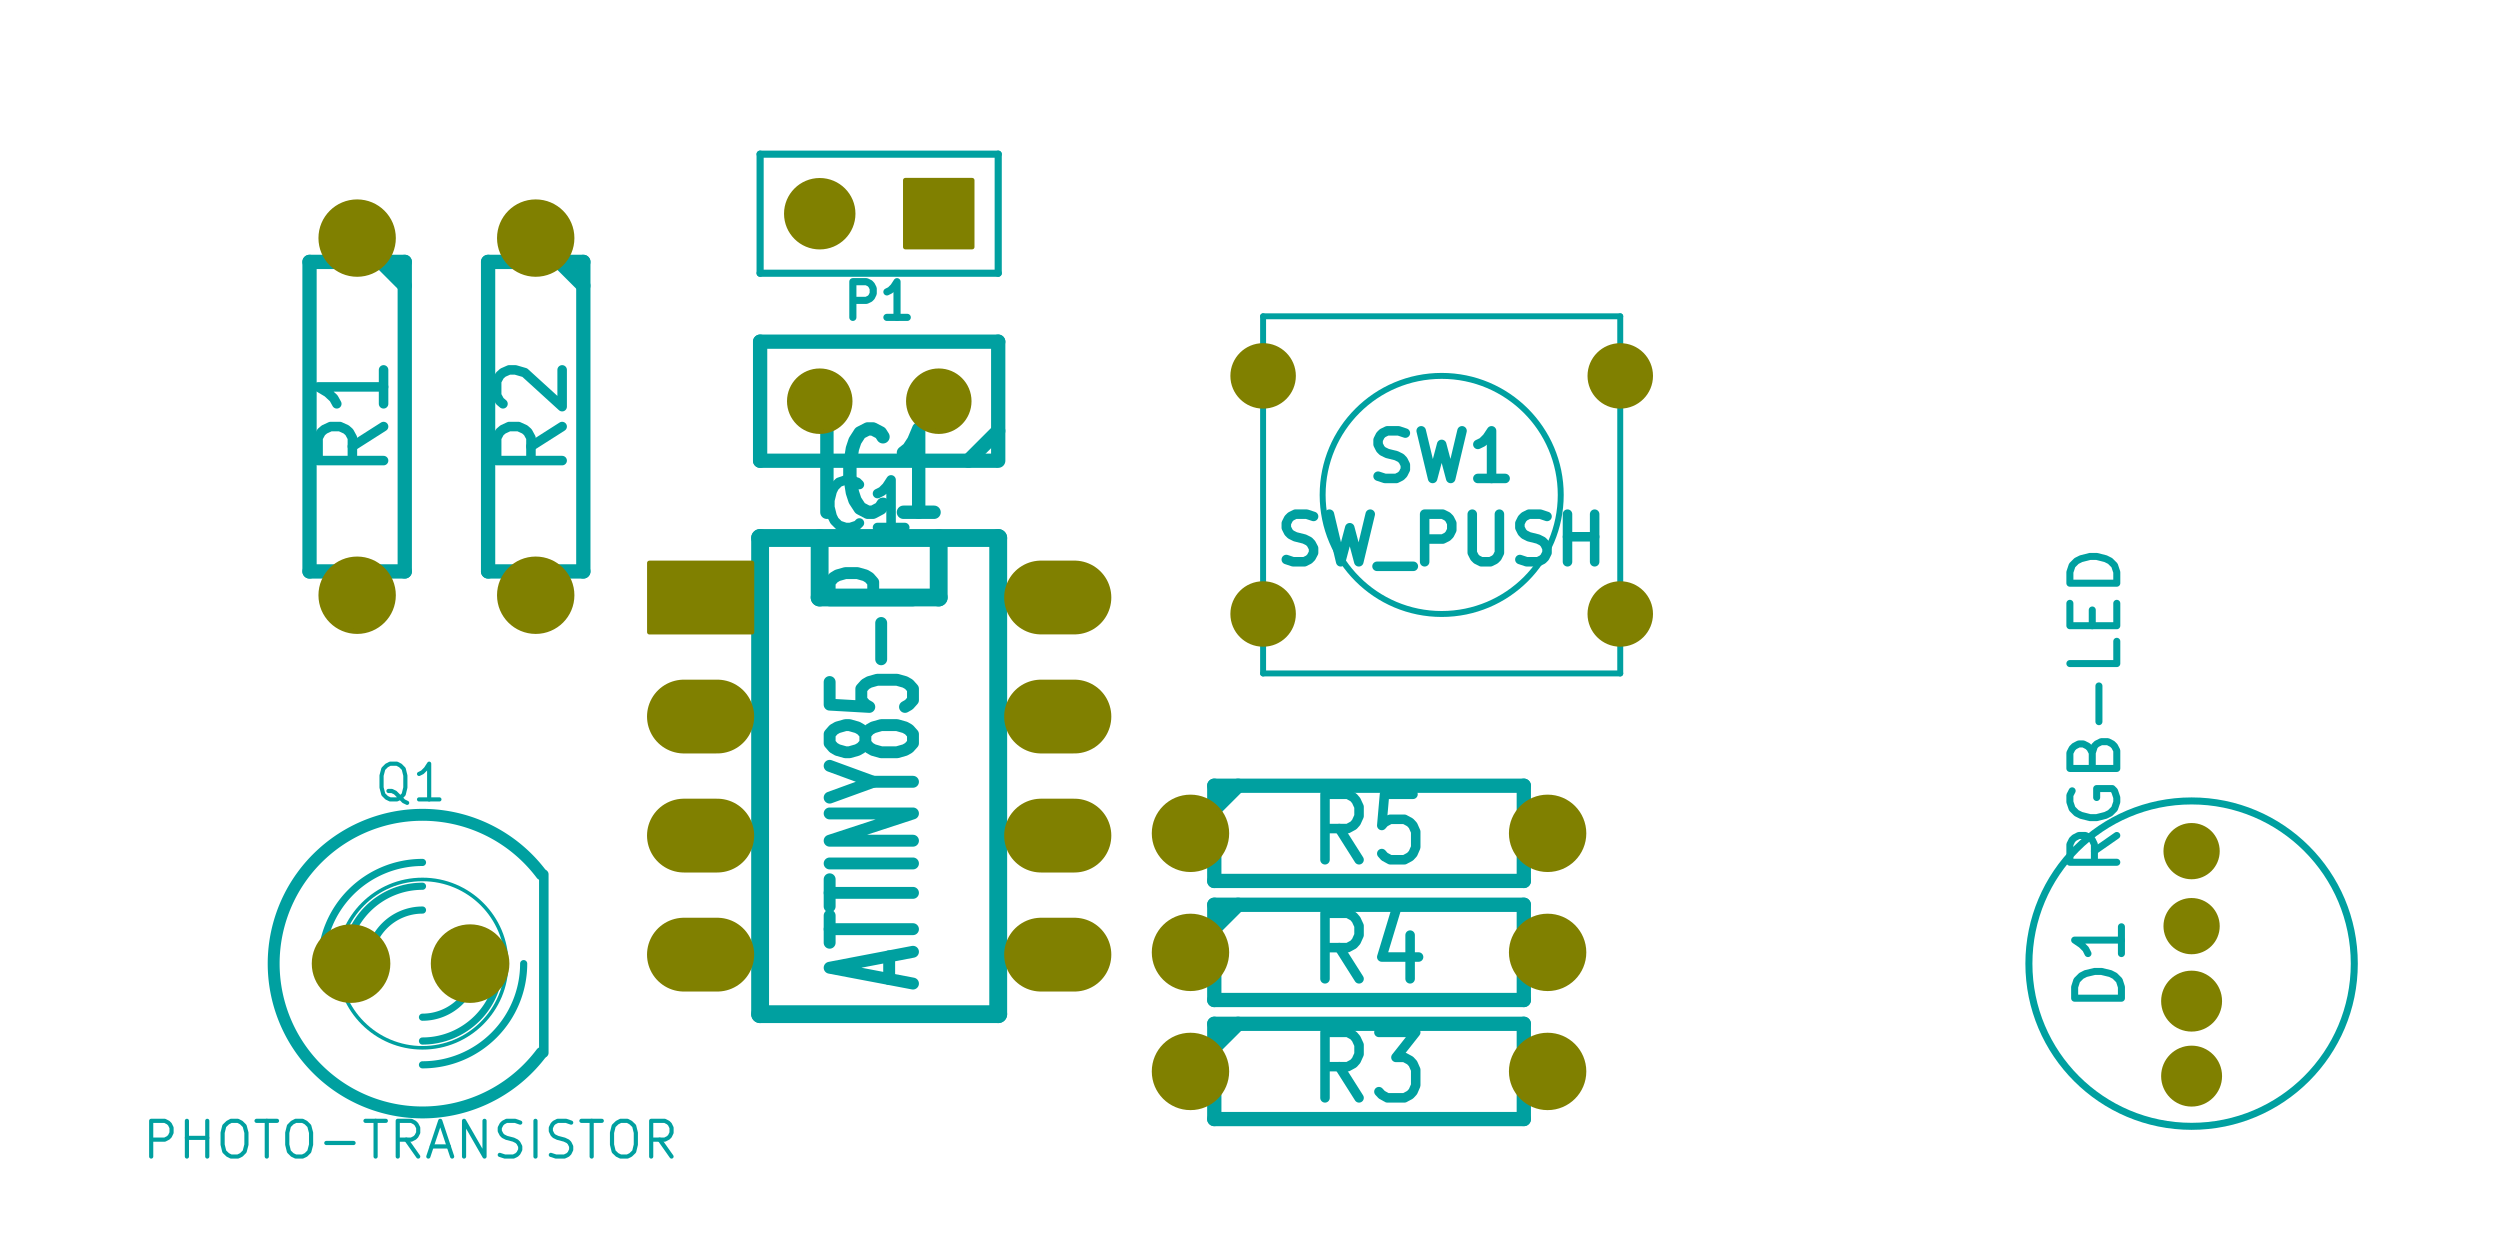 <?xml version="1.0" standalone="no"?>
 <!DOCTYPE svg PUBLIC "-//W3C//DTD SVG 1.1//EN" 
 "http://www.w3.org/Graphics/SVG/1.1/DTD/svg11.dtd"> 
<svg xmlns="http://www.w3.org/2000/svg" version="1.1" 
    width="5.334cm" height="2.667cm" viewBox="0 0 21000 10500 ">
<title>SVG Picture created as christmas-tree-F_SilkS.svg date 2014/12/19 20:56:42 </title>
  <desc>Picture generated by PCBNEW </desc>
<g style="fill:#000000; fill-opacity:1;stroke:#000000; stroke-opacity:1;
stroke-linecap:round; stroke-linejoin:round; "
 transform="translate(0 0) scale(1 1)">
</g>
<g style="fill:#00A0A0; fill-opacity:0.0; 
stroke:#00A0A0; stroke-width:80; stroke-opacity:1; 
stroke-linecap:round; stroke-linejoin:round;">
<path d="M11576 4000
L11634 4019
L11729 4019
L11767 4000
L11786 3981
L11805 3943
L11805 3905
L11786 3867
L11767 3847
L11729 3828
L11653 3809
L11614 3790
L11595 3771
L11576 3733
L11576 3695
L11595 3657
L11614 3638
L11653 3619
L11748 3619
L11805 3638
" />
<path d="M11938 3619
L12034 4019
L12110 3733
L12186 4019
L12281 3619
" />
<path d="M12643 4019
L12414 4019
" />
<path d="M12529 4019
L12529 3619
L12491 3676
L12453 3714
L12414 3733
" />
<path d="M10805 4700
L10862 4719
L10957 4719
L10995 4700
L11014 4681
L11034 4643
L11034 4605
L11014 4567
L10995 4547
L10957 4528
L10881 4509
L10843 4490
L10824 4471
L10805 4433
L10805 4395
L10824 4357
L10843 4338
L10881 4319
L10976 4319
L11034 4338
" />
<path d="M11167 4319
L11262 4719
L11338 4433
L11414 4719
L11510 4319
" />
<path d="M11567 4757
L11872 4757
" />
<path d="M11967 4719
L11967 4319
L12119 4319
L12157 4338
L12176 4357
L12195 4395
L12195 4452
L12176 4490
L12157 4509
L12119 4528
L11967 4528
" />
<path d="M12367 4319
L12367 4643
L12386 4681
L12405 4700
L12443 4719
L12519 4719
L12557 4700
L12576 4681
L12595 4643
L12595 4319
" />
<path d="M12767 4700
L12824 4719
L12919 4719
L12957 4700
L12976 4681
L12995 4643
L12995 4605
L12976 4567
L12957 4547
L12919 4528
L12843 4509
L12805 4490
L12786 4471
L12767 4433
L12767 4395
L12786 4357
L12805 4338
L12843 4319
L12938 4319
L12995 4338
" />
<path d="M13167 4719
L13167 4319
" />
<path d="M13167 4509
L13395 4509
" />
<path d="M13395 4719
L13395 4319
" />
</g>
<g style="fill:#00A0A0; fill-opacity:0.0; 
stroke:#00A0A0; stroke-width:59.055; stroke-opacity:1; 
stroke-linecap:round; stroke-linejoin:round;">
<path d="M17820 8385
L17427 8385
L17427 8291
L17445 8235
L17483 8197
L17520 8178
L17595 8160
L17652 8160
L17727 8178
L17764 8197
L17802 8235
L17820 8291
L17820 8385
" />
<path d="M17820 7785
L17820 8010
" />
<path d="M17820 7897
L17427 7897
L17483 7935
L17520 7972
L17539 8010
" />
<path d="M17781 7018
L17593 7149
" />
<path d="M17781 7243
L17387 7243
L17387 7093
L17406 7055
L17425 7037
L17462 7018
L17518 7018
L17556 7037
L17575 7055
L17593 7093
L17593 7243
" />
<path d="M17406 6643
L17387 6680
L17387 6737
L17406 6793
L17443 6830
L17481 6849
L17556 6868
L17612 6868
L17687 6849
L17725 6830
L17762 6793
L17781 6737
L17781 6699
L17762 6643
L17743 6624
L17612 6624
L17612 6699
" />
<path d="M17575 6324
L17593 6268
L17612 6249
L17650 6230
L17706 6230
L17743 6249
L17762 6268
L17781 6305
L17781 6455
L17387 6455
L17387 6324
L17406 6287
L17425 6268
L17462 6249
L17500 6249
L17537 6268
L17556 6287
L17575 6324
L17575 6455
" />
<path d="M17631 6062
L17631 5762
" />
<path d="M17781 5387
L17781 5574
L17387 5574
" />
<path d="M17575 5256
L17575 5124
" />
<path d="M17781 5068
L17781 5256
L17387 5256
L17387 5068
" />
<path d="M17781 4899
L17387 4899
L17387 4806
L17406 4749
L17443 4712
L17481 4693
L17556 4674
L17612 4674
L17687 4693
L17725 4712
L17762 4749
L17781 4806
L17781 4899
" />
</g>
<g style="fill:#00A0A0; fill-opacity:0.0; 
stroke:#00A0A0; stroke-width:80; stroke-opacity:1; 
stroke-linecap:round; stroke-linejoin:round;">
<path d="M4722 3583
L4460 3750
" />
<path d="M4722 3869
L4172 3869
L4172 3678
L4198 3630
L4225 3607
L4277 3583
L4355 3583
L4408 3607
L4434 3630
L4460 3678
L4460 3869
" />
<path d="M4225 3392
L4198 3369
L4172 3321
L4172 3202
L4198 3154
L4225 3130
L4277 3107
L4329 3107
L4408 3130
L4722 3416
L4722 3107
" />
<path d="M3222 3583
L2960 3750
" />
<path d="M3222 3869
L2672 3869
L2672 3678
L2698 3630
L2725 3607
L2777 3583
L2855 3583
L2908 3607
L2934 3630
L2960 3678
L2960 3869
" />
<path d="M3222 3107
L3222 3392
" />
<path d="M3222 3250
L2672 3250
L2751 3297
L2803 3345
L2829 3392
" />
<path d="M11416 9222
L11250 8960
" />
<path d="M11130 9222
L11130 8672
L11321 8672
L11369 8698
L11392 8725
L11416 8777
L11416 8855
L11392 8908
L11369 8934
L11321 8960
L11130 8960
" />
<path d="M11583 8672
L11892 8672
L11726 8882
L11797 8882
L11845 8908
L11869 8934
L11892 8986
L11892 9117
L11869 9170
L11845 9196
L11797 9222
L11654 9222
L11607 9196
L11583 9170
" />
<path d="M11416 8222
L11250 7960
" />
<path d="M11130 8222
L11130 7672
L11321 7672
L11369 7698
L11392 7725
L11416 7777
L11416 7855
L11392 7908
L11369 7934
L11321 7960
L11130 7960
" />
<path d="M11845 7855
L11845 8222
" />
<path d="M11726 7646
L11607 8039
L11916 8039
" />
<path d="M11416 7222
L11250 6960
" />
<path d="M11130 7222
L11130 6672
L11321 6672
L11369 6698
L11392 6725
L11416 6777
L11416 6855
L11392 6908
L11369 6934
L11321 6960
L11130 6960
" />
<path d="M11869 6672
L11630 6672
L11607 6934
L11630 6908
L11678 6882
L11797 6882
L11845 6908
L11869 6934
L11892 6986
L11892 7117
L11869 7170
L11845 7196
L11797 7222
L11678 7222
L11630 7196
L11607 7170
" />
</g>
<g style="fill:#00A0A0; fill-opacity:0.0; 
stroke:#00A0A0; stroke-width:60; stroke-opacity:1; 
stroke-linecap:round; stroke-linejoin:round;">
<path d="M7164 2666
L7164 2366
L7278 2366
L7307 2380
L7321 2395
L7335 2423
L7335 2466
L7321 2495
L7307 2509
L7278 2523
L7164 2523
" />
<path d="M7621 2666
L7450 2666
" />
<path d="M7535 2666
L7535 2366
L7507 2409
L7478 2438
L7450 2452
" />
</g>
<g style="fill:#00A0A0; fill-opacity:0.0; 
stroke:#00A0A0; stroke-width:35; stroke-opacity:1; 
stroke-linecap:round; stroke-linejoin:round;">
<path d="M3420 6744
L3391 6730
L3363 6701
L3320 6658
L3291 6644
L3263 6644
" />
<path d="M3277 6715
L3248 6701
L3220 6673
L3205 6615
L3205 6515
L3220 6458
L3248 6430
L3277 6415
L3334 6415
L3363 6430
L3391 6458
L3405 6515
L3405 6615
L3391 6673
L3363 6701
L3334 6715
L3277 6715
" />
<path d="M3691 6715
L3520 6715
" />
<path d="M3605 6715
L3605 6415
L3577 6458
L3548 6487
L3520 6501
" />
<path d="M1270 9715
L1270 9415
L1384 9415
L1413 9430
L1427 9444
L1441 9473
L1441 9515
L1427 9544
L1413 9558
L1384 9573
L1270 9573
" />
<path d="M1570 9715
L1570 9415
" />
<path d="M1570 9558
L1741 9558
" />
<path d="M1741 9715
L1741 9415
" />
<path d="M1941 9415
L1998 9415
L2027 9430
L2055 9458
L2070 9515
L2070 9615
L2055 9673
L2027 9701
L1998 9715
L1941 9715
L1913 9701
L1884 9673
L1870 9615
L1870 9515
L1884 9458
L1913 9430
L1941 9415
" />
<path d="M2155 9415
L2327 9415
" />
<path d="M2241 9715
L2241 9415
" />
<path d="M2484 9415
L2541 9415
L2570 9430
L2598 9458
L2613 9515
L2613 9615
L2598 9673
L2570 9701
L2541 9715
L2484 9715
L2455 9701
L2427 9673
L2413 9615
L2413 9515
L2427 9458
L2455 9430
L2484 9415
" />
<path d="M2741 9601
L2970 9601
" />
<path d="M3070 9415
L3241 9415
" />
<path d="M3155 9715
L3155 9415
" />
<path d="M3513 9715
L3413 9573
" />
<path d="M3341 9715
L3341 9415
L3455 9415
L3484 9430
L3498 9444
L3513 9473
L3513 9515
L3498 9544
L3484 9558
L3455 9573
L3341 9573
" />
<path d="M3627 9630
L3770 9630
" />
<path d="M3598 9715
L3698 9415
L3798 9715
" />
<path d="M3898 9715
L3898 9415
L4070 9715
L4070 9415
" />
<path d="M4198 9701
L4241 9715
L4313 9715
L4341 9701
L4355 9687
L4370 9658
L4370 9630
L4355 9601
L4341 9587
L4313 9573
L4255 9558
L4227 9544
L4213 9530
L4198 9501
L4198 9473
L4213 9444
L4227 9430
L4255 9415
L4327 9415
L4370 9430
" />
<path d="M4498 9715
L4498 9415
" />
<path d="M4627 9701
L4670 9715
L4741 9715
L4770 9701
L4784 9687
L4798 9658
L4798 9630
L4784 9601
L4770 9587
L4741 9573
L4684 9558
L4655 9544
L4641 9530
L4627 9501
L4627 9473
L4641 9444
L4655 9430
L4684 9415
L4755 9415
L4798 9430
" />
<path d="M4884 9415
L5055 9415
" />
<path d="M4970 9715
L4970 9415
" />
<path d="M5213 9415
L5270 9415
L5298 9430
L5327 9458
L5341 9515
L5341 9615
L5327 9673
L5298 9701
L5270 9715
L5213 9715
L5184 9701
L5155 9673
L5141 9615
L5141 9515
L5155 9458
L5184 9430
L5213 9415
" />
<path d="M5641 9715
L5541 9573
" />
<path d="M5470 9715
L5470 9415
L5584 9415
L5613 9430
L5627 9444
L5641 9473
L5641 9515
L5627 9544
L5613 9558
L5584 9573
L5470 9573
" />
</g>
<g style="fill:#00A0A0; fill-opacity:0.0; 
stroke:#00A0A0; stroke-width:120; stroke-opacity:1; 
stroke-linecap:round; stroke-linejoin:round;">
</g>
<g style="fill:#00A0A0; fill-opacity:0.0; 
stroke:#00A0A0; stroke-width:112.5; stroke-opacity:1; 
stroke-linecap:round; stroke-linejoin:round;">
<path d="M6946 4303
L6946 3603
" />
<path d="M7417 4236
L7396 4269
L7332 4303
L7289 4303
L7225 4269
L7182 4203
L7160 4136
L7139 4003
L7139 3903
L7160 3769
L7182 3703
L7225 3636
L7289 3603
L7332 3603
L7396 3636
L7417 3669
" />
<path d="M7846 4303
L7589 4303
" />
<path d="M7717 4303
L7717 3603
L7675 3703
L7632 3769
L7589 3803
" />
</g>
<g style="fill:#00A0A0; fill-opacity:0.0; 
stroke:#00A0A0; stroke-width:120; stroke-opacity:1; 
stroke-linecap:round; stroke-linejoin:round;">
</g>
<g style="fill:#00A0A0; fill-opacity:0.0; 
stroke:#00A0A0; stroke-width:100; stroke-opacity:1; 
stroke-linecap:round; stroke-linejoin:round;">
<path d="M7469 8224
L7469 8033
" />
<path d="M7669 8262
L6969 8129
L7669 7995
" />
<path d="M6969 7919
L6969 7691
" />
<path d="M7669 7805
L6969 7805
" />
<path d="M6969 7614
L6969 7386
" />
<path d="M7669 7500
L6969 7500
" />
<path d="M7669 7253
L6969 7253
" />
<path d="M7669 7062
L6969 7062
L7669 6833
L6969 6833
" />
<path d="M7335 6567
L7669 6567
" />
<path d="M6969 6700
L7335 6567
L6969 6433
" />
<path d="M7269 6243
L7235 6281
L7202 6300
L7135 6319
L7102 6319
L7035 6300
L7002 6281
L6969 6243
L6969 6167
L7002 6129
L7035 6110
L7102 6091
L7135 6091
L7202 6110
L7235 6129
L7269 6167
L7269 6243
L7302 6281
L7335 6300
L7402 6319
L7535 6319
L7602 6300
L7635 6281
L7669 6243
L7669 6167
L7635 6129
L7602 6110
L7535 6091
L7402 6091
L7335 6110
L7302 6129
L7269 6167
" />
<path d="M6969 5729
L6969 5919
L7302 5938
L7269 5919
L7235 5881
L7235 5786
L7269 5748
L7302 5729
L7369 5710
L7535 5710
L7602 5729
L7635 5748
L7669 5786
L7669 5881
L7635 5919
L7602 5938
" />
<path d="M7402 5538
L7402 5233
" />
<path d="M7669 5043
L6969 5043
L6969 4891
L7002 4853
L7035 4833
L7102 4814
L7202 4814
L7269 4833
L7302 4853
L7335 4891
L7335 5043
" />
</g>
<g style="fill:#00A0A0; fill-opacity:0.0; 
stroke:#00A0A0; stroke-width:120; stroke-opacity:1; 
stroke-linecap:round; stroke-linejoin:round;">
</g>
<g style="fill:#00A0A0; fill-opacity:0.0; 
stroke:#00A0A0; stroke-width:80; stroke-opacity:1; 
stroke-linecap:round; stroke-linejoin:round;">
<path d="M7219 4393
L7200 4412
L7142 4431
L7104 4431
L7047 4412
L7009 4374
L6990 4336
L6971 4260
L6971 4203
L6990 4127
L7009 4089
L7047 4051
L7104 4031
L7142 4031
L7200 4051
L7219 4070
" />
<path d="M7600 4431
L7371 4431
" />
<path d="M7485 4431
L7485 4031
L7447 4089
L7409 4127
L7371 4146
" />
</g>
<g style="fill:#00A0A0; fill-opacity:0.0; 
stroke:#00A0A0; stroke-width:50; stroke-opacity:1; 
stroke-linecap:round; stroke-linejoin:round;">
<circle cx="12110.2" cy="4157.48" r="1000" /> 
<path d="M10610 2657
L13610 2657
" />
<path d="M13610 2657
L13610 5657
" />
<path d="M13610 5657
L10610 5657
" />
<path d="M10610 2657
L10610 5657
" />
</g>
<g style="fill:#00A0A0; fill-opacity:0.0; 
stroke:#00A0A0; stroke-width:59.055; stroke-opacity:1; 
stroke-linecap:round; stroke-linejoin:round;">
<circle cx="18409.4" cy="8094.49" r="1366.66" /> 
</g>
<g style="fill:#00A0A0; fill-opacity:0.0; 
stroke:#00A0A0; stroke-width:120; stroke-opacity:1; 
stroke-linecap:round; stroke-linejoin:round;">
<path d="M4500 2000
L4500 2200
" />
<path d="M4500 5000
L4500 4800
" />
<path d="M4500 4800
L4900 4800
" />
<path d="M4900 4800
L4900 2200
" />
<path d="M4900 2200
L4100 2200
" />
<path d="M4100 2200
L4100 4800
" />
<path d="M4100 4800
L4500 4800
" />
<path d="M4700 2200
L4900 2400
" />
<path d="M3000 2000
L3000 2200
" />
<path d="M3000 5000
L3000 4800
" />
<path d="M3000 4800
L3400 4800
" />
<path d="M3400 4800
L3400 2200
" />
<path d="M3400 2200
L2600 2200
" />
<path d="M2600 2200
L2600 4800
" />
<path d="M2600 4800
L3000 4800
" />
<path d="M3200 2200
L3400 2400
" />
<path d="M10000 9000
L10200 9000
" />
<path d="M13000 9000
L12800 9000
" />
<path d="M12800 9000
L12800 8600
" />
<path d="M12800 8600
L10200 8600
" />
<path d="M10200 8600
L10200 9400
" />
<path d="M10200 9400
L12800 9400
" />
<path d="M12800 9400
L12800 9000
" />
<path d="M10200 8800
L10400 8600
" />
<path d="M10000 8000
L10200 8000
" />
<path d="M13000 8000
L12800 8000
" />
<path d="M12800 8000
L12800 7600
" />
<path d="M12800 7600
L10200 7600
" />
<path d="M10200 7600
L10200 8400
" />
<path d="M10200 8400
L12800 8400
" />
<path d="M12800 8400
L12800 8000
" />
<path d="M10200 7800
L10400 7600
" />
<path d="M10000 7000
L10200 7000
" />
<path d="M13000 7000
L12800 7000
" />
<path d="M12800 7000
L12800 6600
" />
<path d="M12800 6600
L10200 6600
" />
<path d="M10200 6600
L10200 7400
" />
<path d="M10200 7400
L12800 7400
" />
<path d="M12800 7400
L12800 7000
" />
<path d="M10200 6800
L10400 6600
" />
</g>
<g style="fill:#00A0A0; fill-opacity:0.0; 
stroke:#00A0A0; stroke-width:60; stroke-opacity:1; 
stroke-linecap:round; stroke-linejoin:round;">
<path d="M8385 1295
L8385 2295
" />
<path d="M8385 2295
L6385 2295
" />
<path d="M6385 2295
L6385 1295
" />
<path d="M6385 1295
L8385 1295
" />
</g>
<g style="fill:#00A0A0; fill-opacity:0.0; 
stroke:#00A0A0; stroke-width:80; stroke-opacity:1; 
stroke-linecap:round; stroke-linejoin:round;">
<path d="M4568 8844
L4568 7344
" />
</g>
<g style="fill:#00A0A0; fill-opacity:0.0; 
stroke:#00A0A0; stroke-width:30; stroke-opacity:1; 
stroke-linecap:round; stroke-linejoin:round;">
<circle cx="3548.82" cy="8094.49" r="707.107" /> 
</g>
<g style="fill:#00A0A0; fill-opacity:0.0; 
stroke:#00A0A0; stroke-width:100; stroke-opacity:1; 
stroke-linecap:round; stroke-linejoin:round;">
<path d="M4548.42 7343.96 A1250 1250 0.0 1 0 4548.42 8845.01 " />
</g>
<g style="fill:#00A0A0; fill-opacity:0.0; 
stroke:#00A0A0; stroke-width:60; stroke-opacity:1; 
stroke-linecap:round; stroke-linejoin:round;">
<path d="M3548.82 7644.49 A450 450 0.0 0 0 3098.82 8094.49 " />
<path d="M3548.82 8544.49 A450 450 0.0 0 0 3998.82 8094.49 " />
<path d="M3548.82 7444.49 A650 650 0.0 0 0 2898.82 8094.49 " />
<path d="M3548.82 8744.49 A650 650 0.0 0 0 4198.82 8094.49 " />
<path d="M3548.82 7244.49 A850 850 0.0 0 0 2698.82 8094.49 " />
<path d="M3548.82 8944.49 A850 850 0.0 0 0 4398.82 8094.49 " />
</g>
<g style="fill:#00A0A0; fill-opacity:0.0; 
stroke:#00A0A0; stroke-width:150; stroke-opacity:1; 
stroke-linecap:round; stroke-linejoin:round;">
<path d="M7885 4519
L7885 5019
" />
<path d="M7885 5019
L6885 5019
" />
<path d="M6885 5019
L6885 4519
" />
<path d="M8385 4519
L8385 8519
" />
<path d="M8385 8519
L6385 8519
" />
<path d="M6385 8519
L6385 4519
" />
<path d="M6385 4519
L8385 4519
" />
</g>
<g style="fill:#00A0A0; fill-opacity:0.0; 
stroke:#00A0A0; stroke-width:120; stroke-opacity:1; 
stroke-linecap:round; stroke-linejoin:round;">
<path d="M8365 3870
L6385 3870
" />
<path d="M6385 3870
L6385 2870
" />
<path d="M6385 2870
L8385 2870
" />
<path d="M8385 2870
L8385 3870
" />
<path d="M8385 3620
L8135 3870
" />
</g>
<g style="fill:#808000; fill-opacity:0.0; 
stroke:#808000; stroke-width:39.37; stroke-opacity:1; 
stroke-linecap:round; stroke-linejoin:round;">
</g>
<g style="fill:#808000; fill-opacity:1.0; 
stroke:#808000; stroke-width:39.37; stroke-opacity:1; 
stroke-linecap:round; stroke-linejoin:round;">
<circle cx="13610.2" cy="3157.48" r="255.315" /> 
<circle cx="13610.2" cy="5157.48" r="255.315" /> 
<circle cx="10610.2" cy="3157.48" r="255.315" /> 
<circle cx="10610.2" cy="5157.48" r="255.315" /> 
<circle cx="18409.4" cy="9039.37" r="236.22" /> 
<circle cx="18409.4" cy="8409.45" r="236.22" /> 
<circle cx="18409.4" cy="7779.53" r="216.535" /> 
<circle cx="18409.4" cy="7149.61" r="216.535" /> 
<circle cx="4500" cy="2000" r="305.315" /> 
<circle cx="4500" cy="5000" r="305.315" /> 
<circle cx="3000" cy="2000" r="305.315" /> 
<circle cx="3000" cy="5000" r="305.315" /> 
<circle cx="10000" cy="9000" r="305.315" /> 
<circle cx="13000" cy="9000" r="305.315" /> 
<circle cx="10000" cy="8000" r="305.315" /> 
<circle cx="13000" cy="8000" r="305.315" /> 
<circle cx="10000" cy="7000" r="305.315" /> 
<circle cx="13000" cy="7000" r="305.315" /> 
<polyline style="fill-rule:evenodd;"
points="8166,1514
8166,2075
7605,2075
7605,1514
8166,1514
" /> 
<circle cx="6885.83" cy="1795.28" r="280.315" /> 
<circle cx="2948.82" cy="8094.49" r="310.315" /> 
<circle cx="3948.82" cy="8094.49" r="310.315" /> 
<polyline style="fill-rule:evenodd;"
points="5455,4729
6316,4729
6316,5310
5455,5310
5455,4729
" /> 
</g>
<g style="fill:#808000; fill-opacity:1.0; 
stroke:#808000; stroke-width:620; stroke-opacity:1; 
stroke-linecap:round; stroke-linejoin:round;">
<path d="M6025 6019
L5745 6019
" />
<path d="M6025 7019
L5745 7019
" />
<path d="M6025 8019
L5745 8019
" />
<path d="M9025 8019
L8745 8019
" />
<path d="M9025 7019
L8745 7019
" />
<path d="M9025 6019
L8745 6019
" />
<path d="M9025 5019
L8745 5019
" />
</g>
<g style="fill:#808000; fill-opacity:1.0; 
stroke:#808000; stroke-width:39.37; stroke-opacity:1; 
stroke-linecap:round; stroke-linejoin:round;">
<circle cx="7885.83" cy="3370.08" r="255.315" /> 
<circle cx="6885.83" cy="3370.08" r="255.315" /> 
</g> 
</svg>
